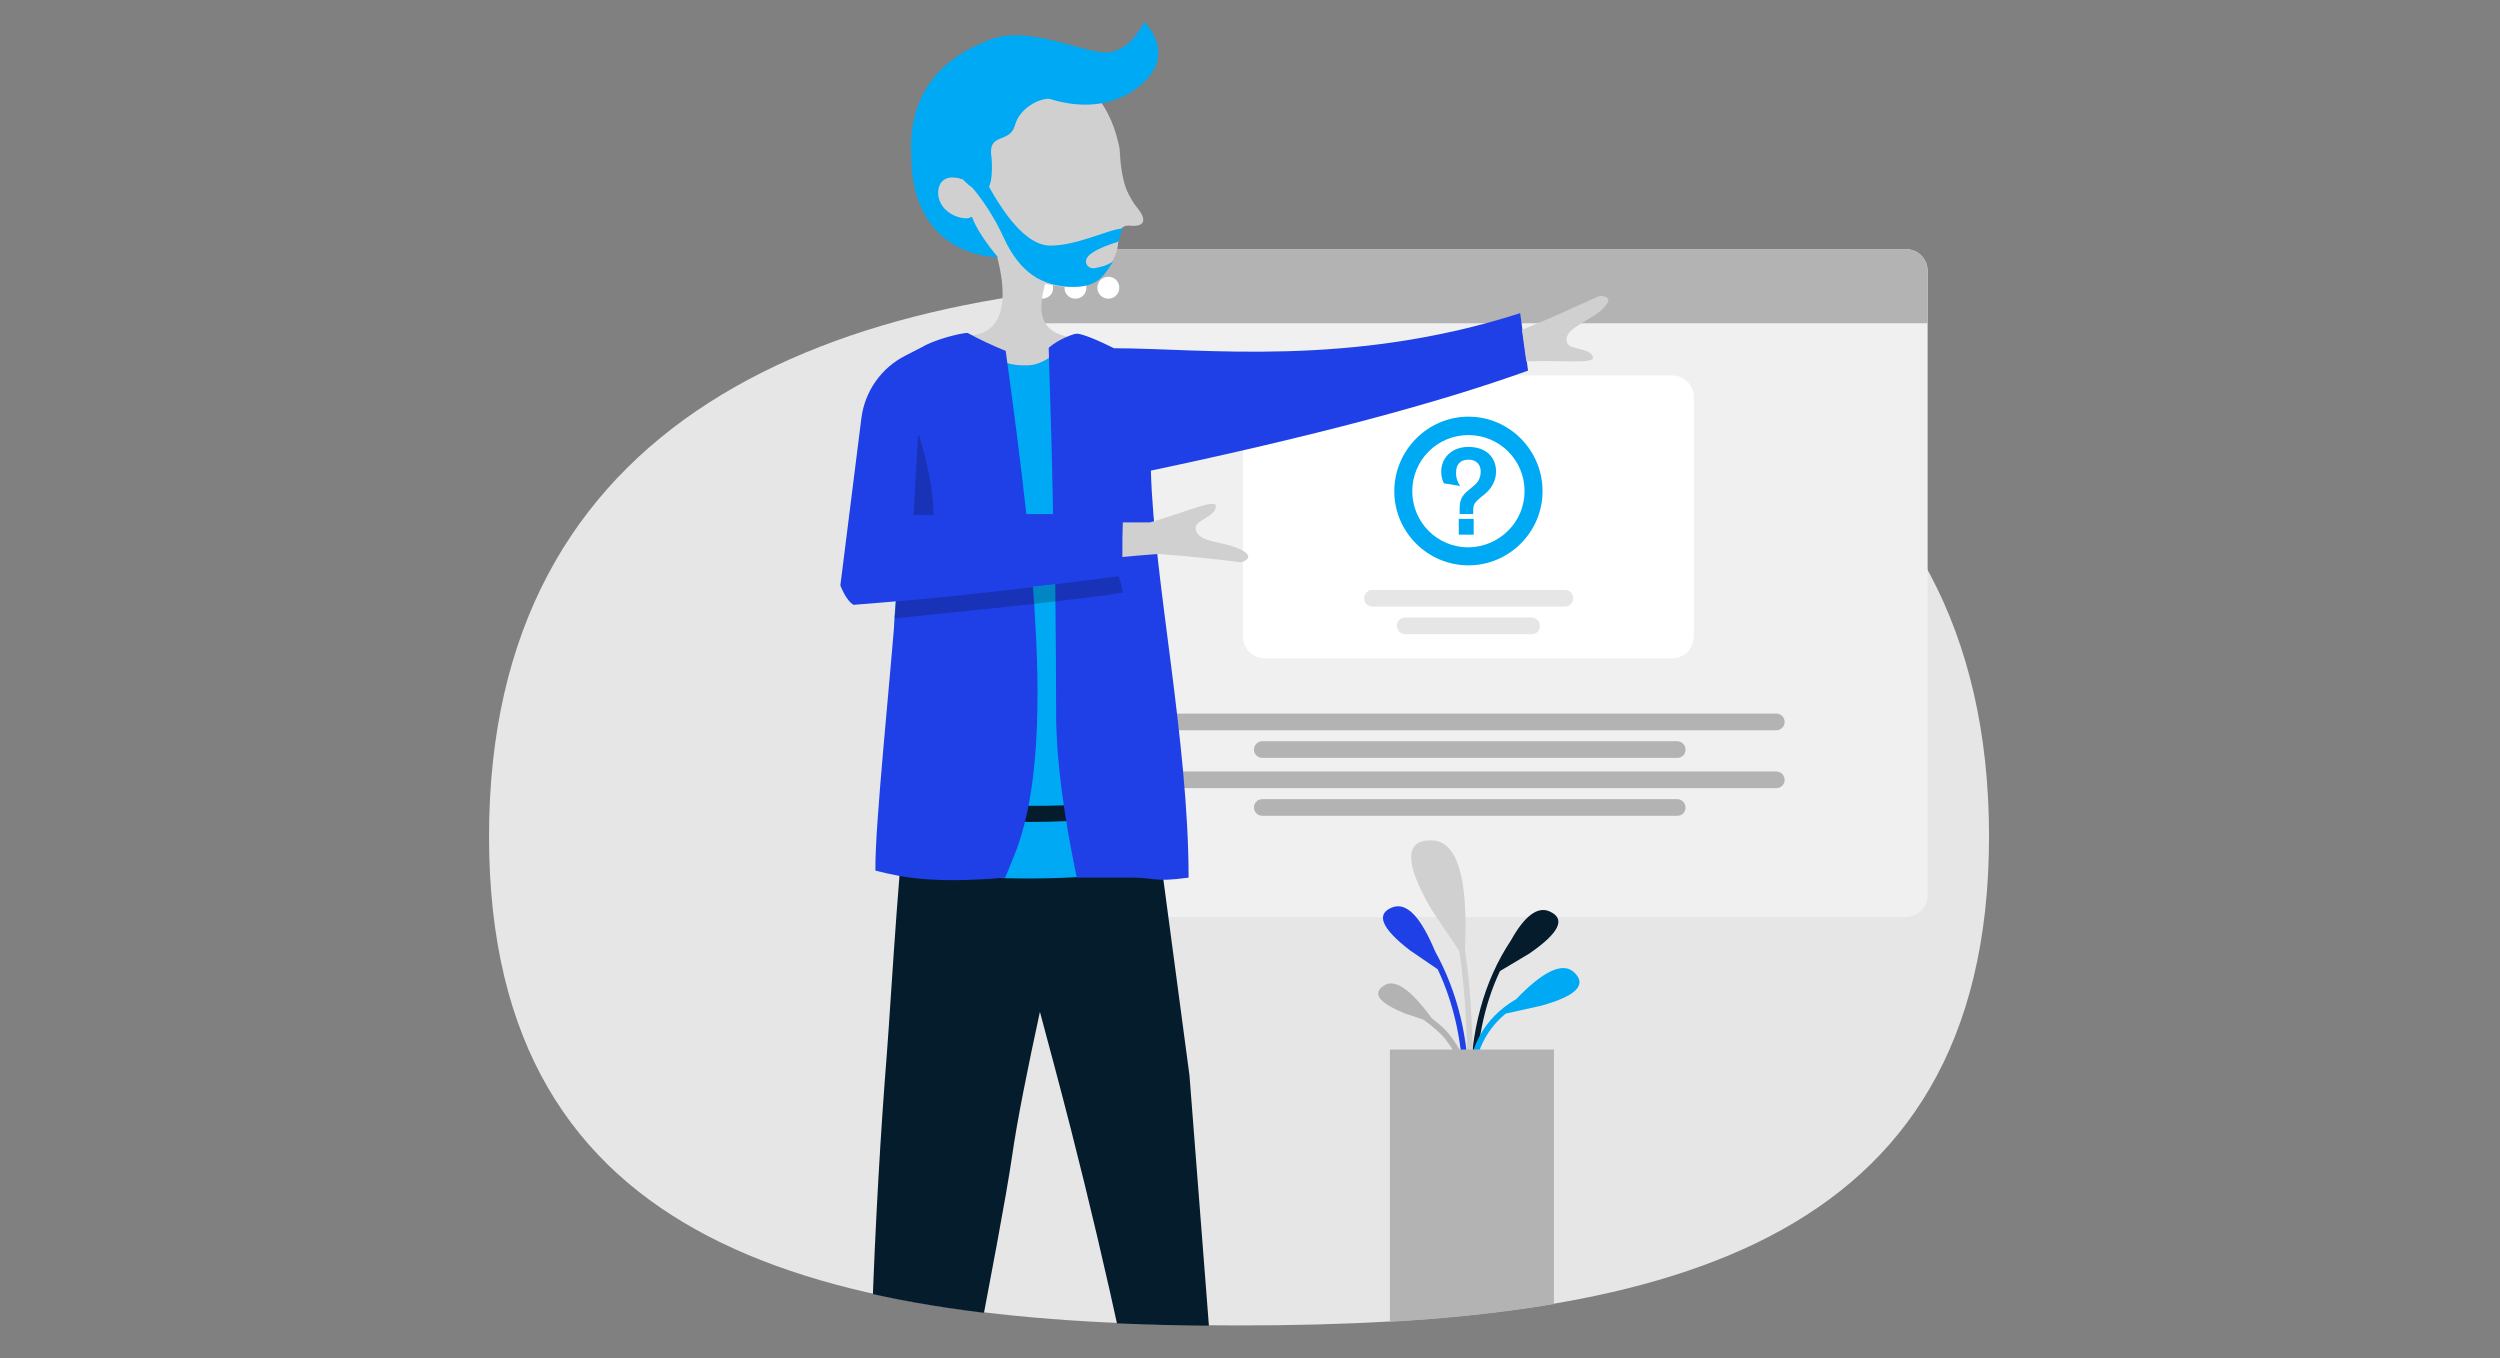 <?xml version="1.0" encoding="utf-8"?>
<!-- Generator: Adobe Illustrator 23.0.6, SVG Export Plug-In . SVG Version: 6.00 Build 0)  -->
<svg version="1.1" id="Layer_1" xmlns="http://www.w3.org/2000/svg" xmlns:xlink="http://www.w3.org/1999/xlink" x="0px" y="0px"
	 viewBox="0 0 570 309.7" style="enable-background:new 0 0 570 309.7;" xml:space="preserve">
<rect x="0" y="0" width="570" height="309.7" fill="#808080" stroke="none"/>
<style type="text/css">
	.st0{clip-path:url(#SVGID_2_);}
	.st1{clip-path:url(#SVGID_4_);enable-background:new    ;}
	.st2{clip-path:url(#SVGID_6_);}
	.st3{clip-path:url(#SVGID_8_);}
	.st4{clip-path:url(#SVGID_10_);fill:#E6E6E6;}
	.st5{clip-path:url(#SVGID_12_);}
	.st6{clip-path:url(#SVGID_14_);fill:#F0F0F0;}
	.st7{clip-path:url(#SVGID_16_);}
	.st8{clip-path:url(#SVGID_18_);fill:#FFFFFF;}
	.st9{clip-path:url(#SVGID_20_);}
	.st10{clip-path:url(#SVGID_22_);fill:#00A9F4;}
	.st11{clip-path:url(#SVGID_24_);}
	.st12{clip-path:url(#SVGID_26_);fill:#E6E6E6;}
	.st13{clip-path:url(#SVGID_28_);}
	.st14{clip-path:url(#SVGID_30_);fill:#E6E6E6;}
	.st15{clip-path:url(#SVGID_32_);}
	.st16{clip-path:url(#SVGID_34_);fill:#B3B3B3;}
	.st17{clip-path:url(#SVGID_36_);}
	.st18{clip-path:url(#SVGID_38_);fill:#B3B3B3;}
	.st19{clip-path:url(#SVGID_40_);}
	.st20{clip-path:url(#SVGID_42_);fill:#FFFFFF;}
	.st21{clip-path:url(#SVGID_44_);}
	.st22{clip-path:url(#SVGID_46_);fill:#D0D0D0;}
	.st23{clip-path:url(#SVGID_48_);}
	.st24{clip-path:url(#SVGID_50_);fill:#00A9F4;}
	.st25{clip-path:url(#SVGID_52_);}
	.st26{clip-path:url(#SVGID_54_);fill:#051C2C;}
	.st27{clip-path:url(#SVGID_56_);}
	.st28{clip-path:url(#SVGID_58_);fill:#00A9F4;}
	.st29{clip-path:url(#SVGID_60_);}
	.st30{clip-path:url(#SVGID_62_);fill:#00A9F4;}
	.st31{clip-path:url(#SVGID_64_);}
	.st32{clip-path:url(#SVGID_66_);fill:#1F40E6;}
	.st33{clip-path:url(#SVGID_68_);}
	.st34{clip-path:url(#SVGID_70_);fill:#D0D0D0;}
	.st35{clip-path:url(#SVGID_72_);}
	.st36{opacity:0.2;clip-path:url(#SVGID_74_);}
	.st37{clip-path:url(#SVGID_76_);}
	.st38{clip-path:url(#SVGID_78_);fill:#1F40E6;}
	.st39{clip-path:url(#SVGID_80_);}
	.st40{clip-path:url(#SVGID_82_);fill:#051C2C;}
	.st41{clip-path:url(#SVGID_84_);}
	.st42{clip-path:url(#SVGID_86_);fill:#00A9F4;}
	.st43{clip-path:url(#SVGID_88_);}
	.st44{clip-path:url(#SVGID_90_);fill:#B3B3B3;}
	.st45{clip-path:url(#SVGID_92_);}
	.st46{clip-path:url(#SVGID_94_);fill:#D0D0D0;}
	.st47{clip-path:url(#SVGID_96_);}
	.st48{clip-path:url(#SVGID_98_);fill:#B3B3B3;}
</style>
<g>
	<defs>
		<path id="SVGID_1_" d="M282.5,302.3c-94.4,0-171-16.9-171-111.5c0-14.2,2-100.7,6.1-259.3h335.9c0,109.8,0,196.2,0,259.3
			C453.5,285.3,376.9,302.3,282.5,302.3z"/>
	</defs>
	<clipPath id="SVGID_2_">
		<use xlink:href="#SVGID_1_"  style="overflow:visible;"/>
	</clipPath>
	<g class="st0">
		<defs>
			<rect id="SVGID_3_" x="43.3" y="-68.6" width="483.9" height="801.9"/>
		</defs>
		<clipPath id="SVGID_4_">
			<use xlink:href="#SVGID_3_"  style="overflow:visible;"/>
		</clipPath>
		<g class="st1">
			<g>
				<defs>
					<rect id="SVGID_5_" x="111.5" y="4.3" width="342" height="372.4"/>
				</defs>
				<clipPath id="SVGID_6_">
					<use xlink:href="#SVGID_5_"  style="overflow:visible;"/>
				</clipPath>
				<g class="st2">
					<defs>
						<path id="SVGID_7_" d="M453.5,190.7c0,94.6-76.6,111.5-171,111.5c-94.4,0-171-16.9-171-111.5c0-94.6,76.6-126.8,171-126.8
							C376.9,63.9,453.5,96.1,453.5,190.7"/>
					</defs>
					<clipPath id="SVGID_8_">
						<use xlink:href="#SVGID_7_"  style="overflow:visible;"/>
					</clipPath>
					<g class="st3">
						<defs>
							<rect id="SVGID_9_" x="111.5" y="4.3" width="342" height="298.7"/>
						</defs>
						<clipPath id="SVGID_10_">
							<use xlink:href="#SVGID_9_"  style="overflow:visible;"/>
						</clipPath>
						<rect x="106.9" y="59.3" class="st4" width="351.2" height="247.6"/>
					</g>
				</g>
				<g class="st2">
					<defs>
						<path id="SVGID_11_" d="M234.5,56.8h200c2.8,0,5,2.2,5,5v142.3c0,2.8-2.2,5-5,5h-200c-2.8,0-5-2.2-5-5V61.8
							C229.5,59,231.7,56.8,234.5,56.8z"/>
					</defs>
					<clipPath id="SVGID_12_">
						<use xlink:href="#SVGID_11_"  style="overflow:visible;"/>
					</clipPath>
					<g class="st5">
						<defs>
							<rect id="SVGID_13_" x="229.5" y="56.8" width="210.2" height="153"/>
						</defs>
						<clipPath id="SVGID_14_">
							<use xlink:href="#SVGID_13_"  style="overflow:visible;"/>
						</clipPath>
						<rect x="224.9" y="52.2" class="st6" width="219.2" height="161.5"/>
					</g>
				</g>
				<g class="st2">
					<defs>
						<path id="SVGID_15_" d="M288.4,85.6h92.8c2.8,0,5,2.2,5,5v54.5c0,2.8-2.2,5-5,5h-92.8c-2.8,0-5-2.2-5-5V90.6
							C283.4,87.9,285.6,85.6,288.4,85.6z"/>
					</defs>
					<clipPath id="SVGID_16_">
						<use xlink:href="#SVGID_15_"  style="overflow:visible;"/>
					</clipPath>
					<g class="st7">
						<defs>
							<rect id="SVGID_17_" x="229.5" y="56.8" width="210.2" height="153"/>
						</defs>
						<clipPath id="SVGID_18_">
							<use xlink:href="#SVGID_17_"  style="overflow:visible;"/>
						</clipPath>
						<rect x="278.8" y="81" class="st8" width="112" height="73.8"/>
					</g>
				</g>
				<g class="st2">
					<defs>
						<path id="SVGID_19_" d="M351.7,112c0,9.3-7.6,16.9-16.9,16.9c-9.3,0-16.9-7.6-16.9-16.9S325.5,95,334.8,95
							C344.1,95,351.7,102.6,351.7,112z M347.6,112c0-7.1-5.7-12.8-12.8-12.8c-7.1,0-12.8,5.7-12.8,12.8c0,7.1,5.7,12.8,12.8,12.8
							C341.9,124.7,347.6,119,347.6,112z M332.6,118.3h3.4v3.6h-3.4V118.3z M332.9,110.8l-3.7-0.6c-0.4-0.8-0.6-1.7-0.6-2.7
							c0-3,2.3-5.6,6.2-5.6c4.4,0,6.3,2.7,6.3,5.6c0,2-0.9,3.7-2.5,5.1l-1,0.8c-1.3,1.1-1.7,1.6-1.7,2.9v0.9h-3.1v-1.1
							c0-1.8,0.3-3,2.1-4.4l1.2-1c1.1-0.9,1.5-2,1.5-3.2c0-1.6-1-2.7-2.8-2.7c-1.9,0-2.8,1.2-2.8,2.8
							C331.9,108.8,332.3,109.9,332.9,110.8z"/>
					</defs>
					<clipPath id="SVGID_20_">
						<use xlink:href="#SVGID_19_"  style="overflow:visible;"/>
					</clipPath>
					<g class="st9">
						<defs>
							<rect id="SVGID_21_" x="229.5" y="56.8" width="210.2" height="153"/>
						</defs>
						<clipPath id="SVGID_22_">
							<use xlink:href="#SVGID_21_"  style="overflow:visible;"/>
						</clipPath>
						<rect x="313.3" y="90.4" class="st10" width="43.1" height="43.1"/>
					</g>
				</g>
				<g class="st2">
					<defs>
						<path id="SVGID_23_" d="M312.9,134.5h43.9c1,0,1.9,0.8,1.9,1.9c0,1-0.8,1.9-1.9,1.9h-43.9c-1,0-1.9-0.8-1.9-1.9
							C311,135.4,311.8,134.5,312.9,134.5z"/>
					</defs>
					<clipPath id="SVGID_24_">
						<use xlink:href="#SVGID_23_"  style="overflow:visible;"/>
					</clipPath>
					<g class="st11">
						<defs>
							<rect id="SVGID_25_" x="229.5" y="56.8" width="210.2" height="153"/>
						</defs>
						<clipPath id="SVGID_26_">
							<use xlink:href="#SVGID_25_"  style="overflow:visible;"/>
						</clipPath>
						<rect x="306.4" y="129.9" class="st12" width="56.9" height="13"/>
					</g>
				</g>
				<g class="st2">
					<defs>
						<path id="SVGID_27_" d="M320.4,140.8h28.8c1,0,1.9,0.8,1.9,1.9s-0.8,1.9-1.9,1.9h-28.8c-1,0-1.9-0.8-1.9-1.9
							S319.3,140.8,320.4,140.8z"/>
					</defs>
					<clipPath id="SVGID_28_">
						<use xlink:href="#SVGID_27_"  style="overflow:visible;"/>
					</clipPath>
					<g class="st13">
						<defs>
							<rect id="SVGID_29_" x="229.5" y="56.8" width="210.2" height="153"/>
						</defs>
						<clipPath id="SVGID_30_">
							<use xlink:href="#SVGID_29_"  style="overflow:visible;"/>
						</clipPath>
						<rect x="313.9" y="136.2" class="st14" width="41.8" height="13"/>
					</g>
				</g>
				<g class="st2">
					<defs>
						<path id="SVGID_31_" d="M287.8,182.2h94.6c1,0,1.9,0.8,1.9,1.9s-0.8,1.9-1.9,1.9h-94.6c-1,0-1.9-0.8-1.9-1.9
							S286.8,182.2,287.8,182.2z M264.6,175.9H405c1,0,1.9,0.8,1.9,1.9c0,1-0.8,1.9-1.9,1.9H264.6c-1,0-1.9-0.8-1.9-1.9
							C262.7,176.7,263.6,175.9,264.6,175.9z M287.8,169h94.6c1,0,1.9,0.8,1.9,1.9s-0.8,1.9-1.9,1.9h-94.6c-1,0-1.9-0.8-1.9-1.9
							S286.8,169,287.8,169z M264.6,162.7H405c1,0,1.9,0.8,1.9,1.9c0,1-0.8,1.9-1.9,1.9H264.6c-1,0-1.9-0.8-1.9-1.9
							C262.7,163.6,263.6,162.7,264.6,162.7z"/>
					</defs>
					<clipPath id="SVGID_32_">
						<use xlink:href="#SVGID_31_"  style="overflow:visible;"/>
					</clipPath>
					<g class="st15">
						<defs>
							<rect id="SVGID_33_" x="229.5" y="56.8" width="210.2" height="153"/>
						</defs>
						<clipPath id="SVGID_34_">
							<use xlink:href="#SVGID_33_"  style="overflow:visible;"/>
						</clipPath>
						<rect x="258.1" y="158.1" class="st16" width="153.4" height="32.4"/>
					</g>
				</g>
				<g class="st2">
					<defs>
						<path id="SVGID_35_" d="M234.5,56.8h200c2.8,0,5,2.2,5,5v11.9h-210V61.8C229.5,59,231.7,56.8,234.5,56.8z"/>
					</defs>
					<clipPath id="SVGID_36_">
						<use xlink:href="#SVGID_35_"  style="overflow:visible;"/>
					</clipPath>
					<g class="st17">
						<defs>
							<rect id="SVGID_37_" x="229.5" y="56.8" width="210.2" height="153"/>
						</defs>
						<clipPath id="SVGID_38_">
							<use xlink:href="#SVGID_37_"  style="overflow:visible;"/>
						</clipPath>
						<rect x="224.9" y="52.2" class="st18" width="219.2" height="26.1"/>
					</g>
				</g>
				<g class="st2">
					<defs>
						<path id="SVGID_39_" d="M252.7,68.1c-1.4,0-2.5-1.1-2.5-2.5c0-1.4,1.1-2.5,2.5-2.5c1.4,0,2.5,1.1,2.5,2.5
							C255.2,67,254.1,68.1,252.7,68.1z M245.2,68.1c-1.4,0-2.5-1.1-2.5-2.5c0-1.4,1.1-2.5,2.5-2.5c1.4,0,2.5,1.1,2.5,2.5
							C247.7,67,246.6,68.1,245.2,68.1z M237.6,68.1c-1.4,0-2.5-1.1-2.5-2.5c0-1.4,1.1-2.5,2.5-2.5c1.4,0,2.5,1.1,2.5,2.5
							C240.2,67,239,68.1,237.6,68.1z"/>
					</defs>
					<clipPath id="SVGID_40_">
						<use xlink:href="#SVGID_39_"  style="overflow:visible;"/>
					</clipPath>
					<g class="st19">
						<defs>
							<rect id="SVGID_41_" x="229.5" y="56.8" width="210.2" height="153"/>
						</defs>
						<clipPath id="SVGID_42_">
							<use xlink:href="#SVGID_41_"  style="overflow:visible;"/>
						</clipPath>
						<rect x="230.5" y="58.5" class="st20" width="29.3" height="14.2"/>
					</g>
				</g>
				<g class="st2">
					<defs>
						<path id="SVGID_43_" d="M219.3,40.8c-1.9-6.2-3.9-20.1,14.6-24.1c17.1-3.7,20.9,15.2,20.9,15.2c0.2,0.8,0.5,1.7,0.5,2.5
							c0.1,0.9,0.1,1.8,0.2,2.7c0.2,1.8,0.5,3.5,1,5.2c0.5,1.5,1.3,3,2.2,4.3c0.7,1,2.3,2.6,1.9,3.9c-0.2,0.8-1.3,1-2.2,1
							c-1.8-0.2-2.8-0.1-3.2,1.9c-0.3,1.4-0.2,2.8-0.7,4.2c-0.6,1.6-1.4,3.2-2.5,4.5c-2.5,2.8-6.1,3.7-9.7,3.3
							c-1.4-0.2-2.7-0.4-4-0.7c-4.1,14.6,7.6,10.5,10.9,14.8c0.4,3.5,1,9.7-1.9,12.9c-2.8,3.2-7.6,3.8-15.6,3.2
							c-8.1-0.5-9-2.8-11.3-6.4c-1.6-2.4-1.6-6.6-0.1-12.7c10.4,0,8.7-11.6,7.1-17.7c-3.6-3.4-5.3-7.2-6-9.3
							c-1.8,1.7-5.3-0.6-6.6-2.2c-0.9-1.1-1.3-2.6-1.1-4c0.1-0.9,0.5-1.8,1.3-2.4c0.7-0.5,1.7-0.6,2.5-0.5
							C218.2,40.4,218.8,40.6,219.3,40.8z"/>
					</defs>
					<clipPath id="SVGID_44_">
						<use xlink:href="#SVGID_43_"  style="overflow:visible;"/>
					</clipPath>
					<g class="st21">
						<defs>
							<rect id="SVGID_45_" x="188.9" y="4.3" width="89.4" height="92.2"/>
						</defs>
						<clipPath id="SVGID_46_">
							<use xlink:href="#SVGID_45_"  style="overflow:visible;"/>
						</clipPath>
						<rect x="209.2" y="11.6" class="st22" width="56.2" height="88.7"/>
					</g>
				</g>
				<g class="st2">
					<defs>
						<path id="SVGID_47_" d="M225.5,42.6c5.7,10.2,10.3,13.4,14,13.4c6.2,0,13.7-3.9,16.5-3.9c-0.6,1.4-0.9,2.5-1,3
							c-4.9,1.5-7.4,3-7.4,4.5c0,1.1,1.1,1.8,2.2,1.5c1.3-0.3,2.3-0.4,4-1.5c-2.3,3.8-4,5.8-9,5.8c-7.4,0-12.3-3.4-15.9-11.1
							c-2.2-4.9-5.2-9.2-7.2-11.5c-1.2-0.8-2.1-1.9-2.2-1.9c-3.2-1.2-5.6,0-5.6,3.1c0.1,4.9,6.3,6.6,7.7,5.4c0.8,2.5,3.7,6.7,6,9.3
							c-13.2-0.8-19.8-10.4-19.8-22.6c-1.2-17.8,10.6-24.4,18.4-27.2c7.8-2.9,18.9,2.3,24.8,3c3.9,0.5,7.2-1.8,9.9-6.9
							c2.8,3.1,3.7,6.1,2.9,9.1c-0.6,3.5-9,13.2-24.3,8.5c-1.5-0.5-6.9,1.5-8.1,6c-1.3,4.4-6.4,1.3-5.3,7.6
							C226.3,39.5,226,41.5,225.5,42.6z"/>
					</defs>
					<clipPath id="SVGID_48_">
						<use xlink:href="#SVGID_47_"  style="overflow:visible;"/>
					</clipPath>
					<g class="st23">
						<defs>
							<rect id="SVGID_49_" x="188.9" y="4.3" width="89.4" height="92.2"/>
						</defs>
						<clipPath id="SVGID_50_">
							<use xlink:href="#SVGID_49_"  style="overflow:visible;"/>
						</clipPath>
						<rect x="203" y="0.4" class="st24" width="65.7" height="69.7"/>
					</g>
				</g>
				<g class="st2">
					<defs>
						<path id="SVGID_51_" d="M237.1,230.7c-2.8,12.9-5.2,24.9-6.3,32.6c-3,20.5-14.2,73.4-17.5,98.6c-4,0.1-10.3-0.1-14.3,0
							c0.1-1,0-1.6,0-2.2c-2.1-30,0.5-85.9,3.2-119.4c1-12.8,3.1-51.7,5.7-66.4h11.2h42.6l9.5,71.3l9,115.9c0,0-6.7,0-13.6,0
							c-6.8-37.3-14.3-71.8-22.4-103.5C241.7,247.8,239.3,238.9,237.1,230.7z"/>
					</defs>
					<clipPath id="SVGID_52_">
						<use xlink:href="#SVGID_51_"  style="overflow:visible;"/>
					</clipPath>
					<g class="st25">
						<defs>
							<rect id="SVGID_53_" x="111.5" y="173.9" width="261.8" height="129"/>
						</defs>
						<clipPath id="SVGID_54_">
							<use xlink:href="#SVGID_53_"  style="overflow:visible;"/>
						</clipPath>
						<rect x="193.5" y="169.2" class="st26" width="91.3" height="197.3"/>
					</g>
				</g>
				<g class="st2">
					<defs>
						<path id="SVGID_55_" d="M205.6,184.9c9.7,1.7,19.5,2.5,29.3,2.5c9.8,0,19.7-0.8,29.5-2.5l1,12.9c-10.3,1.7-20.6,2.5-30.9,2.5
							s-20.6-0.8-30.9-2.5L205.6,184.9z"/>
					</defs>
					<clipPath id="SVGID_56_">
						<use xlink:href="#SVGID_55_"  style="overflow:visible;"/>
					</clipPath>
					<g class="st27">
						<defs>
							<rect id="SVGID_57_" x="111.5" y="173.9" width="261.8" height="129"/>
						</defs>
						<clipPath id="SVGID_58_">
							<use xlink:href="#SVGID_57_"  style="overflow:visible;"/>
						</clipPath>
						<rect x="199.1" y="180.3" class="st28" width="71" height="24.6"/>
					</g>
				</g>
				<g class="st2">
					<defs>
						<path id="SVGID_59_" d="M262.2,102.4c0.3-6.2,0-8,0-13.5c0-3.5-2.5-5.7-5-7.5c-1.3-1-10.2-5.5-12-5.2
							c-1.3,0.2-5.3,7.2-11.2,7.1c-5.1,0.1-8.1-1.6-13.7-7.1c-1.4,0.1-7.8,1.5-10.6,3.4c-2.8,1.9-2.4,2.5-2.9,3.7
							c-1.5,3.8-1.2,8.2-1.1,12.2c0.4,13.2-0.6,23.3-1.3,36.8c-0.7,13.5-1.7,37.6-1.5,48.5c7.1,0,30.5,6.6,62.4,0
							C263.4,163.5,261.8,108.7,262.2,102.4z"/>
					</defs>
					<clipPath id="SVGID_60_">
						<use xlink:href="#SVGID_59_"  style="overflow:visible;"/>
					</clipPath>
					<g class="st29">
						<defs>
							<rect id="SVGID_61_" x="111.5" y="66.9" width="261.8" height="193.6"/>
						</defs>
						<clipPath id="SVGID_62_">
							<use xlink:href="#SVGID_61_"  style="overflow:visible;"/>
						</clipPath>
						
							<rect x="177.1" y="93" transform="matrix(5.233572e-02 -0.999 0.999 5.233572e-02 93.835 358.503)" class="st30" width="117.4" height="73.6"/>
					</g>
				</g>
				<g class="st2">
					<defs>
						<path id="SVGID_63_" d="M240.1,117.4c-0.2-12.4-0.6-25.1-1-38.1c2.3-2,5.5-3.1,6.2-3.2c1.2-0.2,5.5,1.7,8.7,3.3
							c20.2,0,53.7,4.5,92.6-8l1.8,13.1c-20.5,7.4-49.1,15-86,22.8c0.7,25,8.6,61.6,8.6,92.8c-8.7,1.2-7.5-0.2-14.5,0h-11
							c-3.1-14.9-4.7-27.4-4.7-37.4c0-9.7-0.1-19.5-0.2-29.5c-1.7,0.2-3.4,0.4-5.1,0.6c0.2,2.6,0.4,5,0.5,7.4
							c1.5,24.3,0,42.2-4.7,53.7l-2.1,5.2c-16.1,1.4-23.3,0-29.6-1.6c-0.2-9.8,3.5-44.6,4.7-61.4c-3.6,0.3-6.8,0.6-9.7,0.8
							c-1-0.6-2-2-3-4.4l4.8-38.2c0.8-6.1,4.5-11.4,10-14.2l3.9-2c3-1.8,9-3.2,10.3-3.2c2.5,1.4,6.2,3.1,8.7,4.1
							c1.9,13.8,3.5,26.2,4.7,37.2H240.1z"/>
					</defs>
					<clipPath id="SVGID_64_">
						<use xlink:href="#SVGID_63_"  style="overflow:visible;"/>
					</clipPath>
					<g class="st31">
						<defs>
							<rect id="SVGID_65_" x="111.5" y="66.9" width="261.8" height="193.6"/>
						</defs>
						<clipPath id="SVGID_66_">
							<use xlink:href="#SVGID_65_"  style="overflow:visible;"/>
						</clipPath>
						<rect x="186.8" y="66.9" class="st32" width="166.1" height="138.5"/>
					</g>
				</g>
				<g class="st2">
					<defs>
						<path id="SVGID_67_" d="M255.9,127c0-3.5,0-5.4,0.1-7.9c1.4,0,3.4,0,6.2,0c7.8-2.2,14.8-5.4,15-3.8c0.2,2.4-4.5,3.2-4.6,5
							c0.1,3.4,5.6,3,9.6,4.7c4.1,1.7,2,2.9,0.7,3.2c-5.6-0.7-11.8-1.4-18.8-1.9C260.4,126.6,257.7,126.8,255.9,127z M347,75.2
							c6.5-2.6,12.5-5.4,17.6-7.7c1.4-0.1,3.7,0.4,0.4,3.3c-3.4,2.9-8.7,4.2-7.7,7.4c0.7,1.7,5.4,1,5.9,3.3
							c0.4,1.5-7.1,0.6-15.2,0.9L347,75.2z"/>
					</defs>
					<clipPath id="SVGID_68_">
						<use xlink:href="#SVGID_67_"  style="overflow:visible;"/>
					</clipPath>
					<g class="st33">
						<defs>
							<rect id="SVGID_69_" x="111.5" y="66.9" width="261.8" height="193.6"/>
						</defs>
						<clipPath id="SVGID_70_">
							<use xlink:href="#SVGID_69_"  style="overflow:visible;"/>
						</clipPath>
						<rect x="251.3" y="62.9" class="st34" width="120" height="69.8"/>
					</g>
				</g>
				<g class="st2">
					<defs>
						<path id="SVGID_71_" d="M209.6,99.4c1.6,5.2,3,10.9,3.3,18h-4.6l1-18H209.6z M255,131.4c0.5,1.1,0.8,2.3,1,3.7
							c-9.3,1.7-52.2,5.9-52.2,5.9c0.2-1.6,0.4-2.9,0.5-3.9C216.7,136.1,233.6,134.2,255,131.4z"/>
					</defs>
					<clipPath id="SVGID_72_">
						<use xlink:href="#SVGID_71_"  style="overflow:visible;"/>
					</clipPath>
					<g class="st35">
						<defs>
							<rect id="SVGID_73_" x="111.5" y="66.9" width="261.8" height="193.6"/>
						</defs>
						<clipPath id="SVGID_74_">
							<use xlink:href="#SVGID_73_"  style="overflow:visible;"/>
						</clipPath>
						<rect x="199.1" y="94.8" class="st36" width="61.4" height="50.9"/>
					</g>
				</g>
				<g class="st2">
					<defs>
						<path id="SVGID_75_" d="M327.2,216.9c5.2,9.4,7.7,20,7.7,31.8h-1.3c0-10.2-1.9-19.4-5.8-27.7l-6.3-4.3c-6.5-5-7.9-8.3-4.1-9.8
							C320.7,205.6,323.9,209,327.2,216.9z"/>
					</defs>
					<clipPath id="SVGID_76_">
						<use xlink:href="#SVGID_75_"  style="overflow:visible;"/>
					</clipPath>
					<g class="st37">
						<defs>
							<rect id="SVGID_77_" x="301.4" y="191.4" width="68.2" height="111.5"/>
						</defs>
						<clipPath id="SVGID_78_">
							<use xlink:href="#SVGID_77_"  style="overflow:visible;"/>
						</clipPath>
						<rect x="310.7" y="202" class="st38" width="28.9" height="51.3"/>
					</g>
				</g>
				<g class="st2">
					<defs>
						<path id="SVGID_79_" d="M342,221.4c-3.7,7.8-5.5,16.9-5.5,27.3h-1.3c0-13.5,3.1-25,9.3-34.3c3.1-5.6,6.1-7.8,8.8-6.6
							c3.8,1.7,2.2,4.9-4.6,9.6L342,221.4z"/>
					</defs>
					<clipPath id="SVGID_80_">
						<use xlink:href="#SVGID_79_"  style="overflow:visible;"/>
					</clipPath>
					<g class="st39">
						<defs>
							<rect id="SVGID_81_" x="301.4" y="191.4" width="68.2" height="111.5"/>
						</defs>
						<clipPath id="SVGID_82_">
							<use xlink:href="#SVGID_81_"  style="overflow:visible;"/>
						</clipPath>
						<rect x="330.6" y="202.9" class="st40" width="29.3" height="50.5"/>
					</g>
				</g>
				<g class="st2">
					<defs>
						<path id="SVGID_83_" d="M343.3,231.1c-5,4.1-7.5,10-7.5,17.6h-1.3c0-9.6,3.8-16.6,11.2-20.9c6.2-6.5,10.7-8.5,13.2-6.1
							c3,2.8,0.5,5.4-7.5,7.6L343.3,231.1z"/>
					</defs>
					<clipPath id="SVGID_84_">
						<use xlink:href="#SVGID_83_"  style="overflow:visible;"/>
					</clipPath>
					<g class="st41">
						<defs>
							<rect id="SVGID_85_" x="301.4" y="191.4" width="68.2" height="111.5"/>
						</defs>
						<clipPath id="SVGID_86_">
							<use xlink:href="#SVGID_85_"  style="overflow:visible;"/>
						</clipPath>
						<rect x="329.9" y="216.1" class="st42" width="34.9" height="37.2"/>
					</g>
				</g>
				<g class="st2">
					<defs>
						<path id="SVGID_87_" d="M326.4,232.1c2,1.6,3.5,2.9,4.3,4.1c4,5.1,5.7,11.5,5.7,18.8h-1.3c0-7-1.7-13.1-5.5-18
							c-0.9-1.2-2.6-2.7-5-4.5l-4.2-1.4c-5.9-2.4-7.6-4.5-5-6.3C317.9,223,321.5,225.4,326.4,232.1z"/>
					</defs>
					<clipPath id="SVGID_88_">
						<use xlink:href="#SVGID_87_"  style="overflow:visible;"/>
					</clipPath>
					<g class="st43">
						<defs>
							<rect id="SVGID_89_" x="301.4" y="191.4" width="68.2" height="111.5"/>
						</defs>
						<clipPath id="SVGID_90_">
							<use xlink:href="#SVGID_89_"  style="overflow:visible;"/>
						</clipPath>
						<rect x="309.7" y="219.6" class="st44" width="31.4" height="39.9"/>
					</g>
				</g>
				<g class="st2">
					<defs>
						<path id="SVGID_91_" d="M334,216.6c1.3,8.3,1.9,19,1.9,32.1h-1.3c0-13.1-0.6-23.7-1.9-31.9l-6.3-9.4
							c-6.2-10.6-6.2-15.9-0.1-15.8C332.2,191.6,334.8,199.9,334,216.6z"/>
					</defs>
					<clipPath id="SVGID_92_">
						<use xlink:href="#SVGID_91_"  style="overflow:visible;"/>
					</clipPath>
					<g class="st45">
						<defs>
							<rect id="SVGID_93_" x="301.4" y="191.4" width="68.2" height="111.5"/>
						</defs>
						<clipPath id="SVGID_94_">
							<use xlink:href="#SVGID_93_"  style="overflow:visible;"/>
						</clipPath>
						<rect x="317.1" y="186.9" class="st46" width="23.4" height="66.4"/>
					</g>
				</g>
				<g class="st2">
					<defs>
						<path id="SVGID_95_" d="M316.9,239.3h37.4v123.9c0,7.1-5.8,12.9-12.9,12.9h-11.6c-7.1,0-12.9-5.8-12.9-12.9V239.3z"/>
					</defs>
					<clipPath id="SVGID_96_">
						<use xlink:href="#SVGID_95_"  style="overflow:visible;"/>
					</clipPath>
					<g class="st47">
						<defs>
							<rect id="SVGID_97_" x="301.4" y="191.4" width="68.2" height="111.5"/>
						</defs>
						<clipPath id="SVGID_98_">
							<use xlink:href="#SVGID_97_"  style="overflow:visible;"/>
						</clipPath>
						<rect x="312.3" y="234.7" class="st48" width="46.6" height="146"/>
					</g>
				</g>
			</g>
		</g>
	</g>
</g>
</svg>
